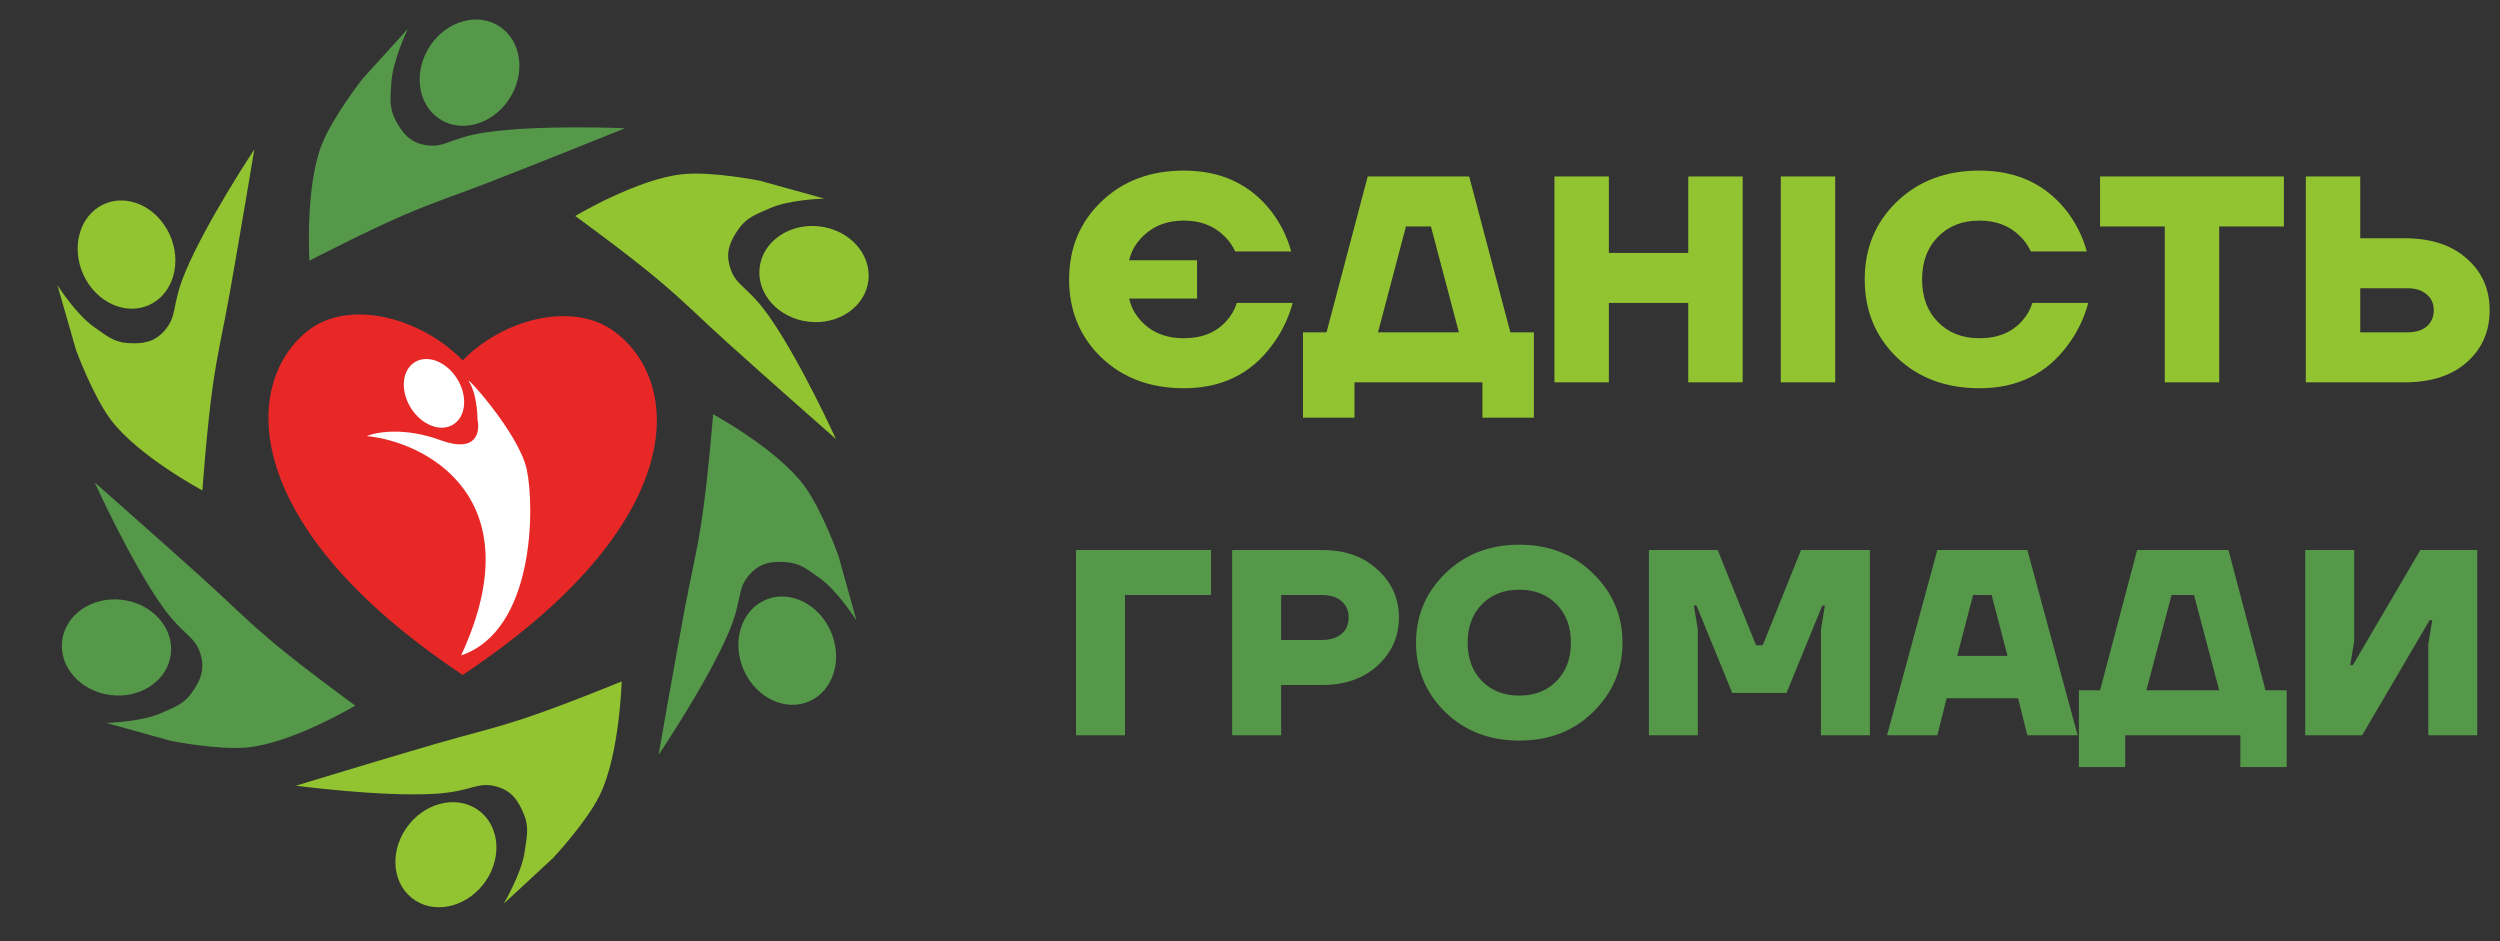 <svg width="170" height="64" viewBox="0 0 170 64" fill="none" xmlns="http://www.w3.org/2000/svg">
<rect x="0" y="0" width="170" height="64" fill="#333333" stroke="none"/>
<path d="M74.88 24.3C73.427 22.887 72.7 21.12 72.7 19C72.7 16.88 73.427 15.12 74.88 13.72C76.347 12.307 78.22 11.6 80.5 11.6C83.02 11.6 85 12.52 86.44 14.36C87.08 15.2 87.533 16.113 87.8 17.1H84C83.8 16.687 83.553 16.34 83.26 16.06C82.553 15.353 81.633 15 80.5 15C79.513 15 78.687 15.267 78.02 15.8C77.367 16.32 76.953 16.953 76.78 17.7H81.4V20.3H76.78C76.953 21.06 77.367 21.7 78.02 22.22C78.673 22.74 79.5 23 80.5 23C81.753 23 82.727 22.6 83.42 21.8C83.74 21.44 83.967 21.04 84.1 20.6H87.9C87.607 21.68 87.133 22.647 86.48 23.5C85.053 25.433 83.06 26.4 80.5 26.4C78.22 26.4 76.347 25.7 74.88 24.3ZM88.604 28.4V22.6H90.204L93.004 12H99.904L102.704 22.6H104.304V28.4H100.804V26H92.104V28.4H88.604ZM93.704 22.6H99.204L97.304 15.4H95.604L93.704 22.6ZM105.702 26V12H109.402V17.2H114.802V12H118.502V26H114.802V20.6H109.402V26H105.702ZM121.093 26V12H124.793V26H121.093ZM128.982 24.3C127.528 22.887 126.802 21.12 126.802 19C126.802 16.88 127.528 15.12 128.982 13.72C130.448 12.307 132.322 11.6 134.602 11.6C137.122 11.6 139.102 12.52 140.542 14.36C141.182 15.2 141.635 16.113 141.902 17.1H138.102C137.902 16.687 137.655 16.34 137.362 16.06C136.655 15.353 135.735 15 134.602 15C133.442 15 132.502 15.367 131.782 16.1C131.062 16.833 130.702 17.8 130.702 19C130.702 20.2 131.062 21.167 131.782 21.9C132.502 22.633 133.442 23 134.602 23C135.855 23 136.828 22.6 137.522 21.8C137.842 21.44 138.068 21.04 138.202 20.6H142.002C141.708 21.68 141.235 22.647 140.582 23.5C139.155 25.433 137.162 26.4 134.602 26.4C132.322 26.4 130.448 25.7 128.982 24.3ZM142.805 15.4V12H155.305V15.4H150.905V26H147.205V15.4H142.805ZM156.796 26V12H160.496V16.2H163.496C165.296 16.2 166.709 16.66 167.736 17.58C168.776 18.487 169.296 19.66 169.296 21.1C169.296 22.54 168.776 23.72 167.736 24.64C166.709 25.547 165.296 26 163.496 26H156.796ZM160.496 22.6H163.696C164.256 22.6 164.696 22.467 165.016 22.2C165.336 21.92 165.496 21.553 165.496 21.1C165.496 20.647 165.336 20.287 165.016 20.02C164.696 19.74 164.256 19.6 163.696 19.6H160.496V22.6Z" fill="#92C431"/>
<path d="M73.17 50V37.4H82.35V40.46H76.5V50H73.17ZM83.787 50V37.4H89.907C91.455 37.4 92.709 37.844 93.669 38.732C94.641 39.608 95.127 40.694 95.127 41.99C95.127 43.286 94.641 44.378 93.669 45.266C92.709 46.142 91.455 46.58 89.907 46.58H87.117V50H83.787ZM87.117 43.52H89.817C90.441 43.52 90.909 43.382 91.221 43.106C91.545 42.83 91.707 42.458 91.707 41.99C91.707 41.522 91.545 41.15 91.221 40.874C90.909 40.598 90.441 40.46 89.817 40.46H87.117V43.52ZM98.27 48.416C96.95 47.108 96.29 45.536 96.29 43.7C96.29 41.864 96.95 40.298 98.27 39.002C99.602 37.694 101.282 37.04 103.31 37.04C105.338 37.04 107.012 37.694 108.332 39.002C109.664 40.298 110.33 41.864 110.33 43.7C110.33 45.536 109.664 47.108 108.332 48.416C107.012 49.712 105.338 50.36 103.31 50.36C101.282 50.36 99.602 49.712 98.27 48.416ZM100.772 41.09C100.124 41.75 99.8 42.62 99.8 43.7C99.8 44.78 100.124 45.65 100.772 46.31C101.42 46.97 102.266 47.3 103.31 47.3C104.354 47.3 105.2 46.97 105.848 46.31C106.496 45.65 106.82 44.78 106.82 43.7C106.82 42.62 106.496 41.75 105.848 41.09C105.2 40.43 104.354 40.1 103.31 40.1C102.266 40.1 101.42 40.43 100.772 41.09ZM112.123 50V37.4H116.803L119.413 43.88H119.863L122.473 37.4H127.153V50H123.823V42.8L124.093 41.18H123.913L121.483 47.12H117.793L115.363 41.18H115.183L115.453 42.8V50H112.123ZM128.32 50L131.74 37.4H137.86L141.28 50H137.86L137.23 47.48H132.37L131.74 50H128.32ZM133.09 44.6H136.51L135.43 40.46H134.17L133.09 44.6ZM141.365 52.16V46.94H142.805L145.325 37.4H151.535L154.055 46.94H155.495V52.16H152.345V50H144.515V52.16H141.365ZM145.955 46.94H150.905L149.195 40.46H147.665L145.955 46.94ZM156.754 50V37.4H160.084V43.61L159.814 45.23H159.994L164.584 37.4H168.454V50H165.124V43.79L165.394 42.17H165.214L160.624 50H156.754Z" fill="#559849"/>
<g clip-path="url(#clip0_178_477)">
<path d="M24.662 5.346L27.727 1.969C27.727 1.969 26.69 4.135 26.612 5.627C26.561 6.621 26.433 7.278 26.891 8.159C27.357 9.057 27.858 9.649 28.842 9.848C30.235 10.129 30.514 9.374 33.022 9.004C36.685 8.462 42.498 8.722 42.498 8.722C42.498 8.722 36.902 10.977 33.301 12.38C31.019 13.269 29.699 13.664 27.448 14.631C24.895 15.728 21.039 17.726 21.039 17.726C21.039 17.726 20.743 12.724 21.875 9.848C22.633 7.921 24.662 5.346 24.662 5.346Z" fill="#559849"/>
<ellipse rx="3.241" ry="3.75" transform="matrix(0.828 0.561 -0.553 0.833 31.927 4.941)" fill="#559849"/>
<path d="M51.68 12.292L56.055 13.505C56.055 13.505 53.673 13.561 52.322 14.173C51.423 14.58 50.785 14.765 50.218 15.579C49.639 16.407 49.346 17.127 49.62 18.102C50.008 19.482 50.8 19.388 52.272 21.472C54.42 24.516 56.844 29.856 56.844 29.856C56.844 29.856 52.303 25.858 49.423 23.263C47.598 21.619 46.648 20.613 44.769 19.033C42.636 17.24 39.116 14.687 39.116 14.687C39.116 14.687 43.39 12.139 46.441 11.843C48.484 11.644 51.68 12.292 51.68 12.292Z" fill="#92C431"/>
<ellipse rx="3.25" ry="3.739" transform="matrix(-0.116 0.997 -0.989 -0.117 55.353 18.635)" fill="#92C431"/>
<path d="M57.013 37.794L58.243 42.203C58.243 42.203 56.965 40.173 55.749 39.321C54.939 38.754 54.453 38.298 53.47 38.227C52.469 38.155 51.706 38.273 51.021 39.014C50.051 40.062 50.54 40.699 49.532 43.047C48.06 46.476 44.783 51.33 44.783 51.33C44.783 51.33 45.829 45.339 46.542 41.509C46.994 39.082 47.356 37.741 47.726 35.3C48.145 32.531 48.492 28.168 48.492 28.168C48.492 28.168 52.861 30.547 54.688 33.032C55.912 34.697 57.013 37.794 57.013 37.794Z" fill="#559849"/>
<ellipse rx="3.249" ry="3.74" transform="matrix(-0.906 0.415 -0.412 -0.916 53.532 44.245)" fill="#559849"/>
<path d="M37.599 58.353L34.255 61.449C34.255 61.449 35.475 59.382 35.68 57.902C35.817 56.917 36 56.273 35.62 55.355C35.233 54.42 34.785 53.786 33.822 53.502C32.458 53.1 32.115 53.827 29.585 53.977C25.889 54.195 20.121 53.427 20.121 53.427C20.121 53.427 25.889 51.671 29.597 50.589C31.947 49.903 33.296 49.625 35.621 48.859C38.259 47.989 42.273 46.337 42.273 46.337C42.273 46.337 42.137 51.347 40.763 54.112C39.842 55.966 37.599 58.353 37.599 58.353Z" fill="#92C431"/>
<ellipse rx="3.241" ry="3.75" transform="matrix(-0.777 -0.631 0.623 -0.781 30.322 58.12)" fill="#92C431"/>
<path d="M11.594 50.372L7.22 49.157C7.22 49.157 9.602 49.102 10.953 48.491C11.852 48.084 12.49 47.899 13.058 47.086C13.636 46.258 13.93 45.538 13.657 44.563C13.27 43.182 12.477 43.276 11.007 41.191C8.86 38.147 6.439 32.805 6.439 32.805C6.439 32.805 10.977 36.805 13.856 39.402C15.68 41.047 16.63 42.053 18.509 43.634C20.64 45.428 24.16 47.983 24.16 47.983C24.16 47.983 19.884 50.529 16.833 50.824C14.789 51.021 11.594 50.372 11.594 50.372Z" fill="#559849"/>
<ellipse rx="3.25" ry="3.739" transform="matrix(0.116 -0.997 0.989 0.118 7.921 44.027)" fill="#559849"/>
<path d="M5.168 23.792L3.904 19.393C3.904 19.393 5.197 21.413 6.42 22.255C7.234 22.816 7.724 23.267 8.708 23.331C9.709 23.395 10.471 23.271 11.15 22.525C12.112 21.469 11.618 20.837 12.608 18.48C14.053 15.039 17.294 10.161 17.294 10.161C17.294 10.161 16.294 16.159 15.61 19.995C15.177 22.425 14.825 23.769 14.474 26.213C14.076 28.985 13.762 33.35 13.762 33.35C13.762 33.35 9.375 31.005 7.53 28.535C6.293 26.88 5.168 23.792 5.168 23.792Z" fill="#92C431"/>
<ellipse rx="3.249" ry="3.74" transform="matrix(0.902 -0.422 0.419 0.913 8.603 17.312)" fill="#92C431"/>
<path fill-rule="evenodd" clip-rule="evenodd" d="M31.464 24.51C34.151 21.729 38.919 20.436 41.775 22.541C46.478 26.006 46.952 35.592 31.464 45.895C16.288 35.8 16.415 26.148 20.874 22.541C23.729 20.23 28.688 21.637 31.464 24.51Z" fill="#E82827"/>
<path d="M24.945 29.654C28.847 30.029 36.371 33.765 31.355 44.567C36.371 42.878 36.371 34.437 35.814 31.905C35.257 29.372 31.355 25.152 31.913 25.996C32.358 26.671 32.47 27.966 32.47 28.528C32.656 29.372 32.414 30.836 29.962 29.935C27.509 29.035 25.596 29.372 24.945 29.654Z" fill="white"/>
<ellipse rx="1.861" ry="2.491" transform="matrix(0.841 -0.54 0.533 0.846 29.511 26.748)" fill="white"/>
</g>
<defs>
<clipPath id="clip0_178_477">
<rect width="64" height="64" fill="white"/>
</clipPath>
</defs>
</svg>
